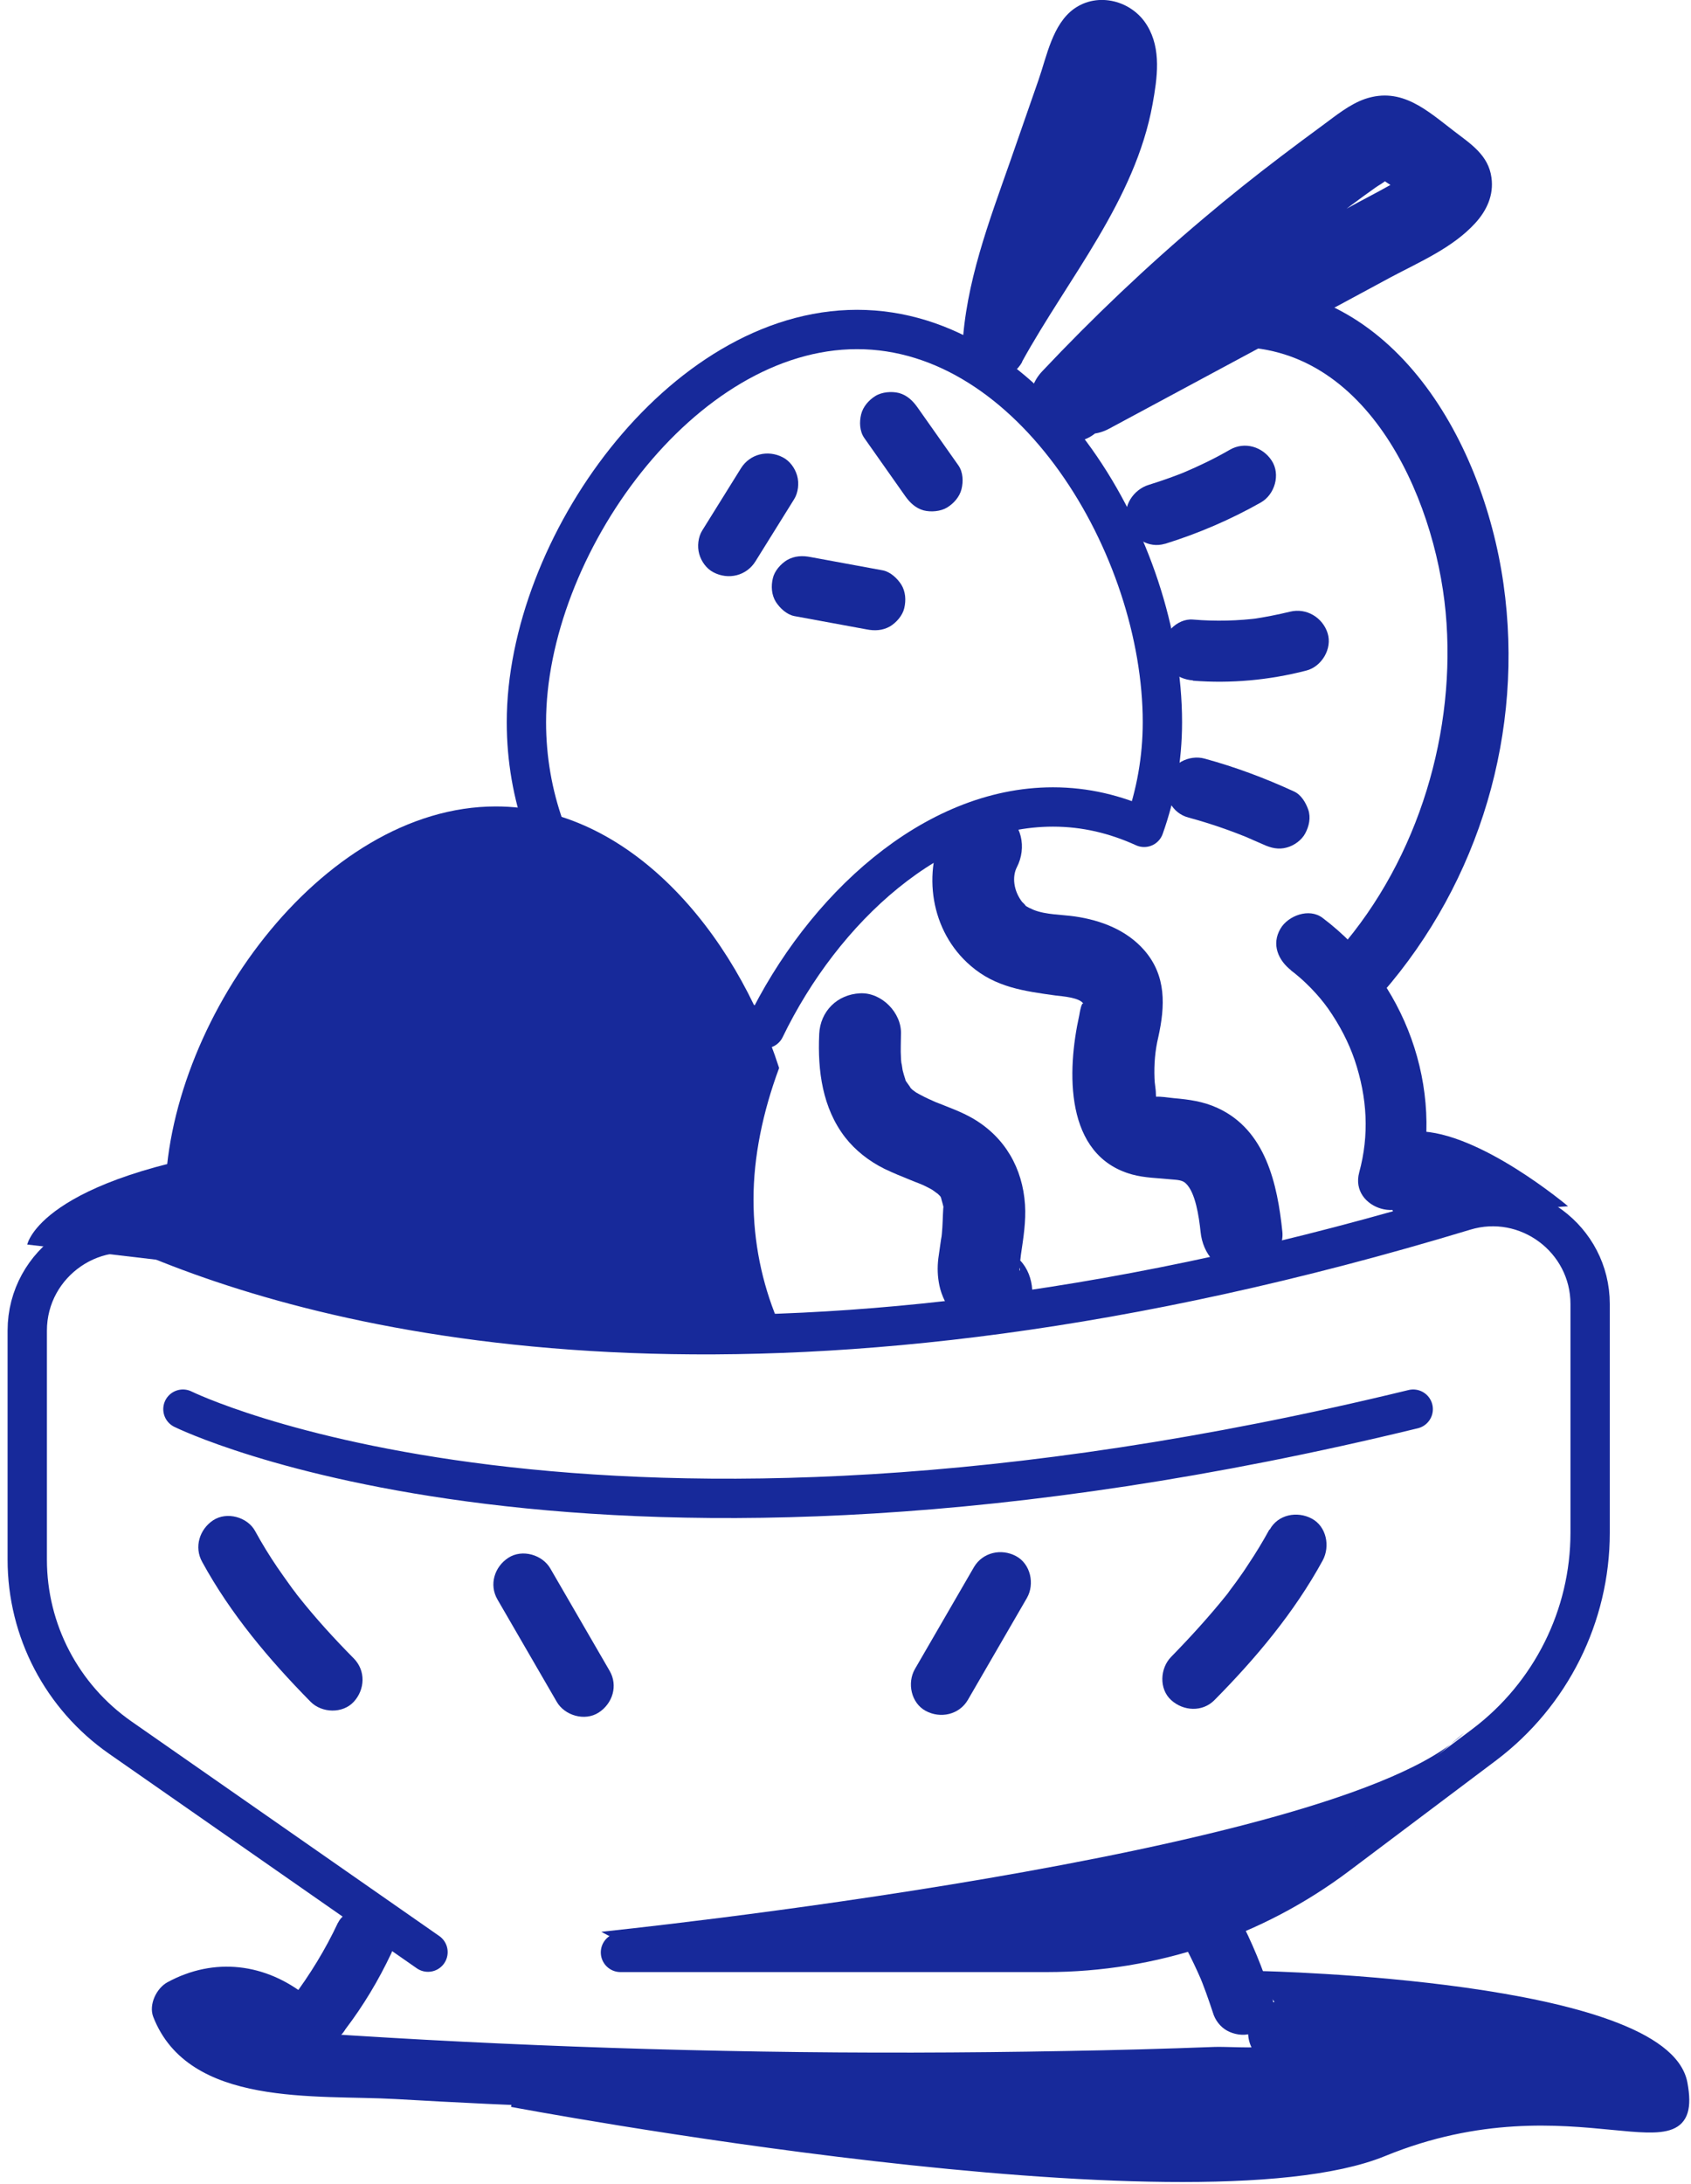<svg width="86" height="111" viewBox="0 0 86 111" fill="none" xmlns="http://www.w3.org/2000/svg">
<g clip-path="url(#clip0_11_1049)">
<path d="M53.558 41.017C55.194 41.017 56.733 41.39 58.188 42.053C58.785 40.382 59.117 38.588 59.117 36.71C59.117 27.819 52.532 16.747 43.589 16.747C34.647 16.747 26.772 27.819 26.772 36.71C26.772 44.207 31.93 50.488 38.903 52.283C41.856 46.181 47.457 41.017 53.544 41.017H53.558Z" stroke="#17299A" stroke-width="2" stroke-linecap="round" stroke-linejoin="round"/>
<path d="M39.444 67.29C39.472 67.221 39.499 67.138 39.527 67.069C38.751 65.192 38.321 63.135 38.321 60.967C38.321 58.8 38.792 56.522 39.624 54.285C37.392 47.341 31.971 40.99 25.219 40.99C16.291 40.99 8.402 52.062 8.402 60.953C8.402 61.657 8.457 62.348 8.554 63.024C14.877 65.413 25.067 67.884 39.444 67.276V67.29Z" fill="#17299A"/>
<path d="M21.767 99.224L6.114 88.317C3.147 86.246 1.386 82.877 1.386 79.274V67.635C1.386 64.156 4.922 61.713 8.166 63.038C18.231 67.138 39.776 72.053 74.479 61.547C77.653 60.581 80.87 62.969 80.87 66.282V77.907C80.87 82.132 78.874 86.122 75.491 88.676L68.018 94.295C63.761 97.498 58.576 99.237 53.239 99.237H31.555" stroke="#17299A" stroke-width="2" stroke-linecap="round" stroke-linejoin="round"/>
<path d="M72.122 60.415C73.495 55.293 71.457 49.812 67.256 46.65C66.576 46.139 65.509 46.54 65.121 47.203C64.649 48.003 65.01 48.818 65.675 49.329C65.537 49.232 65.8 49.439 65.841 49.467C65.925 49.536 66.022 49.619 66.105 49.688C66.299 49.853 66.479 50.033 66.673 50.226C67.034 50.599 67.283 50.903 67.533 51.248C68.143 52.117 68.587 52.987 68.892 53.871C69.543 55.804 69.64 57.695 69.127 59.587C68.614 61.478 71.623 62.348 72.136 60.415H72.122Z" fill="#17299A"/>
<path d="M55.984 21.786C58.646 18.956 61.474 16.291 64.455 13.792C65.883 12.605 67.325 11.459 68.822 10.355C69.197 10.078 69.571 9.802 69.945 9.54C70.112 9.416 70.375 9.291 70.514 9.14L70.777 8.96L70.015 8.85C70.043 9.015 70.985 9.554 71.152 9.692C71.346 9.844 71.54 9.982 71.734 10.134C71.873 10.244 72.219 10.672 72.039 10.355L71.762 9.305V9.512C71.845 9.167 71.942 8.822 72.025 8.463C72.094 8.325 71.692 8.781 71.554 8.891C71.304 9.071 71.013 9.222 70.736 9.388C70.001 9.802 69.238 10.189 68.49 10.603C66.909 11.445 65.343 12.287 63.762 13.143C60.615 14.828 57.468 16.526 54.32 18.21C51.964 19.48 54.057 23.056 56.414 21.786C59.617 20.06 62.819 18.348 66.022 16.622C67.602 15.78 69.169 14.938 70.749 14.082C72.205 13.309 73.883 12.591 75.02 11.349C75.616 10.7 75.976 9.913 75.852 9.029C75.699 7.883 74.798 7.317 73.952 6.668C72.58 5.619 71.29 4.404 69.432 5.025C68.628 5.302 67.935 5.881 67.256 6.378C66.576 6.875 65.856 7.414 65.162 7.939C63.817 8.96 62.5 10.009 61.211 11.1C58.327 13.53 55.596 16.125 53.003 18.873C51.173 20.82 54.112 23.746 55.943 21.8L55.984 21.786Z" fill="#17299A"/>
<path d="M51.977 18.389C54.32 14.137 57.731 10.189 58.618 5.288C58.854 3.976 59.075 2.499 58.341 1.298C57.578 0.028 55.831 -0.428 54.611 0.455C53.53 1.242 53.239 2.844 52.823 4.045C52.351 5.412 51.866 6.779 51.395 8.145C50.299 11.266 49.107 14.372 48.941 17.699C48.844 19.701 51.963 19.687 52.06 17.699C52.213 14.772 53.349 11.997 54.306 9.264C54.819 7.8 55.332 6.337 55.845 4.86C55.984 4.473 56.122 4.073 56.261 3.686C56.316 3.52 56.594 3.051 56.538 2.913C56.58 3.01 55.693 3.037 55.734 2.954C55.665 3.051 55.734 3.465 55.734 3.589C55.596 5.95 54.486 8.201 53.322 10.216C52.032 12.453 50.549 14.551 49.301 16.816C48.331 18.569 51.02 20.143 51.991 18.389H51.977Z" fill="#17299A"/>
<path d="M62.251 17.658C69.377 17.188 72.968 25.154 73.522 31.119C74.077 37.083 72.191 43.599 68.087 48.293C66.77 49.798 68.975 52.007 70.292 50.488C75.269 44.786 77.529 37.152 76.462 29.669C75.394 22.186 70.611 13.999 62.251 14.551C60.254 14.676 60.24 17.796 62.251 17.658Z" fill="#17299A"/>
<path d="M60.448 41.556C61.571 41.86 62.681 42.246 63.762 42.702L63.388 42.55C63.679 42.674 63.956 42.798 64.247 42.923C64.635 43.102 65.024 43.199 65.453 43.075C65.814 42.978 66.202 42.702 66.382 42.357C66.576 41.998 66.673 41.556 66.535 41.156C66.41 40.797 66.174 40.396 65.814 40.231C64.344 39.554 62.833 38.988 61.266 38.56C60.476 38.339 59.533 38.822 59.353 39.651C59.173 40.479 59.603 41.335 60.448 41.556Z" fill="#17299A"/>
<path d="M60.67 34.598C62.597 34.75 64.552 34.57 66.424 34.087C67.214 33.894 67.769 32.969 67.519 32.182C67.269 31.395 66.451 30.884 65.606 31.091C64.982 31.243 64.344 31.367 63.706 31.464L64.122 31.409C62.972 31.56 61.821 31.588 60.67 31.491C59.852 31.422 59.076 32.251 59.117 33.038C59.159 33.935 59.81 34.515 60.67 34.584V34.598Z" fill="#17299A"/>
<path d="M59.256 27.64C60.947 27.115 62.584 26.411 64.122 25.541C64.829 25.141 65.135 24.119 64.677 23.415C64.219 22.711 63.304 22.421 62.542 22.863C61.779 23.304 60.975 23.691 60.157 24.036L60.532 23.884C59.838 24.174 59.131 24.423 58.424 24.644C57.648 24.878 57.066 25.734 57.329 26.549C57.592 27.363 58.41 27.888 59.242 27.64H59.256Z" fill="#17299A"/>
<path d="M64.663 101.46C64.233 100.066 63.665 98.699 62.985 97.401C62.611 96.683 61.544 96.407 60.85 96.849C60.115 97.318 59.88 98.202 60.296 98.975C60.587 99.527 60.85 100.079 61.1 100.659L60.947 100.287C61.225 100.949 61.46 101.612 61.682 102.288C61.793 102.675 62.056 103.02 62.403 103.213C62.75 103.407 63.235 103.49 63.609 103.365C63.984 103.241 64.344 103.006 64.538 102.647C64.732 102.288 64.815 101.86 64.691 101.446L64.663 101.46Z" fill="#17299A"/>
<path d="M17.192 97.719C16.554 99.085 15.764 100.369 14.862 101.571C14.64 101.874 14.613 102.427 14.71 102.772C14.807 103.117 15.084 103.517 15.431 103.697C15.791 103.89 16.235 103.987 16.637 103.849L17.011 103.697C17.247 103.559 17.427 103.379 17.566 103.144C18.481 101.943 19.257 100.646 19.895 99.293C20.075 98.906 20.172 98.519 20.048 98.091C19.951 97.733 19.673 97.346 19.327 97.166C18.966 96.973 18.523 96.876 18.12 97.015C17.76 97.139 17.358 97.374 17.192 97.733V97.719Z" fill="#17299A"/>
<path d="M31.001 84.921L27.992 79.73C27.59 79.025 26.564 78.722 25.857 79.177C25.15 79.633 24.859 80.544 25.302 81.303C26.301 83.029 27.313 84.769 28.311 86.494C28.713 87.198 29.739 87.502 30.446 87.047C31.153 86.591 31.444 85.68 31.001 84.921Z" fill="#17299A"/>
<path d="M10.287 79.398C11.729 82.035 13.684 84.355 15.792 86.494C16.36 87.074 17.428 87.116 17.996 86.494C18.564 85.873 18.606 84.921 17.996 84.299C16.998 83.291 16.041 82.242 15.168 81.138C15.112 81.069 15.071 81.013 15.015 80.944C14.877 80.765 15.168 81.151 15.043 80.972C14.932 80.834 14.821 80.682 14.724 80.544C14.516 80.254 14.308 79.964 14.1 79.66C13.698 79.067 13.324 78.459 12.977 77.824C12.589 77.106 11.535 76.816 10.842 77.272C10.149 77.728 9.858 78.639 10.287 79.398Z" fill="#17299A"/>
<path d="M64.996 104.856C66.285 104.856 67.575 104.856 68.864 104.856L67.367 102.896C66.978 104.428 62.861 104 61.766 104.042C59.242 104.138 56.719 104.207 54.196 104.249C49.038 104.345 43.867 104.359 38.709 104.276C33.552 104.194 28.616 104.028 23.583 103.779C21.06 103.655 18.537 103.503 16.027 103.338C14.599 103.241 11.466 103.365 10.814 101.695L10.093 103.448C11.161 102.868 12.436 102.896 13.407 103.669C14.96 104.912 17.178 102.73 15.611 101.474C13.518 99.79 10.898 99.458 8.513 100.756C7.958 101.06 7.556 101.888 7.792 102.509C9.594 107.134 16.11 106.458 20.131 106.692C26.315 107.051 32.512 107.272 38.695 107.369C44.879 107.466 51.09 107.438 57.273 107.272C60.185 107.203 63.221 107.314 66.105 106.886C68.032 106.596 69.835 105.712 70.347 103.71C70.597 102.73 69.876 101.75 68.85 101.75C67.561 101.75 66.271 101.75 64.982 101.75C62.972 101.75 62.972 104.856 64.982 104.856H64.996Z" fill="#17299A"/>
<path d="M37.683 23.801L35.714 26.963C35.506 27.294 35.451 27.777 35.562 28.164C35.673 28.551 35.936 28.91 36.283 29.089C37.045 29.489 37.96 29.268 38.418 28.537L40.387 25.375C40.595 25.044 40.65 24.561 40.539 24.174C40.428 23.788 40.165 23.429 39.818 23.249C39.056 22.849 38.141 23.07 37.683 23.801Z" fill="#17299A"/>
<path d="M43.95 22.255L46.043 25.224C46.279 25.555 46.57 25.831 46.972 25.942C47.346 26.038 47.846 25.997 48.178 25.79C48.511 25.583 48.802 25.251 48.899 24.865C48.996 24.478 48.983 24.009 48.747 23.663L46.653 20.695C46.418 20.364 46.127 20.088 45.724 19.977C45.35 19.881 44.851 19.922 44.518 20.129C44.185 20.336 43.894 20.668 43.797 21.054C43.7 21.441 43.714 21.91 43.95 22.255Z" fill="#17299A"/>
<path d="M44.906 28.992L41.232 28.316C40.816 28.233 40.414 28.247 40.026 28.468C39.707 28.661 39.388 29.02 39.305 29.393C39.208 29.793 39.236 30.235 39.458 30.594C39.666 30.912 39.998 31.229 40.386 31.312L44.06 31.988C44.476 32.071 44.879 32.057 45.267 31.837C45.586 31.643 45.904 31.284 45.988 30.912C46.085 30.511 46.057 30.069 45.835 29.71C45.627 29.393 45.294 29.075 44.906 28.992Z" fill="#17299A"/>
<path d="M9.303 71.625C9.303 71.625 29.919 81.828 71.872 71.625" stroke="#17299A" stroke-width="2" stroke-linecap="round" stroke-linejoin="round"/>
<path d="M49.218 86.412C50.216 84.686 51.228 82.946 52.227 81.221C52.629 80.516 52.421 79.495 51.672 79.094C50.923 78.694 49.981 78.901 49.537 79.647C48.539 81.372 47.527 83.112 46.528 84.838C46.126 85.542 46.334 86.563 47.083 86.964C47.832 87.364 48.775 87.157 49.218 86.412Z" fill="#17299A"/>
<path d="M64.552 77.755C64.219 78.363 63.859 78.956 63.47 79.536C63.276 79.84 63.068 80.13 62.86 80.42C62.749 80.558 62.652 80.71 62.541 80.848C62.431 80.986 62.5 80.917 62.569 80.82C62.514 80.903 62.444 80.972 62.389 81.055C61.502 82.159 60.545 83.209 59.561 84.216C58.992 84.796 58.937 85.846 59.561 86.412C60.184 86.978 61.155 87.033 61.765 86.412C63.872 84.285 65.827 81.952 67.269 79.315C67.657 78.597 67.463 77.59 66.715 77.189C65.966 76.789 64.995 76.982 64.579 77.741L64.552 77.755Z" fill="#17299A"/>
<path d="M30.584 98.188C30.584 98.188 68.157 94.35 74.451 88.082L63.276 97.636C63.276 97.636 37.101 102.026 30.584 98.188Z" fill="#17299A"/>
<path d="M48.081 41.984C46.875 44.331 47.319 47.341 49.371 49.094C50.632 50.185 52.088 50.378 53.683 50.599C54.001 50.64 54.944 50.696 55.111 51.041C55.014 50.847 54.903 51.51 54.889 51.607C54.265 54.409 54.112 58.744 57.578 59.697C58.23 59.876 58.909 59.876 59.561 59.946C59.908 59.973 60.143 59.987 60.31 60.153C60.795 60.608 60.975 61.823 61.058 62.61C61.169 63.728 61.932 64.681 63.138 64.681C64.178 64.681 65.329 63.728 65.218 62.61C64.968 60.194 64.372 57.433 61.918 56.315C61.197 55.983 60.476 55.886 59.7 55.818C59.395 55.79 59.048 55.721 58.757 55.748C58.923 55.748 58.466 55.569 58.618 55.679C59.006 55.997 58.771 55.9 58.785 55.597C58.785 55.348 58.715 55.044 58.715 54.81C58.688 54.092 58.743 53.401 58.909 52.711C59.256 51.137 59.325 49.605 58.202 48.307C57.301 47.272 55.998 46.775 54.667 46.581C54.001 46.485 53.197 46.498 52.573 46.25C52.421 46.181 52.241 46.112 52.116 46.001C52.282 46.139 51.88 45.725 52.019 45.891C51.52 45.27 51.478 44.538 51.714 44.082C52.227 43.088 51.977 41.832 50.965 41.252C50.036 40.714 48.636 40.99 48.123 41.998L48.081 41.984Z" fill="#17299A"/>
<path d="M41.662 52.587C41.579 54.423 41.828 56.315 42.979 57.806C43.506 58.482 44.199 59.02 44.976 59.407C45.405 59.614 45.849 59.794 46.293 59.973C46.459 60.042 46.626 60.111 46.792 60.166C46.362 60.001 46.889 60.208 46.944 60.235C47.097 60.304 47.249 60.387 47.402 60.47C47.499 60.525 47.873 60.843 47.541 60.539C47.651 60.636 47.748 60.732 47.846 60.829C47.943 60.926 47.915 60.912 47.804 60.774C47.901 60.967 47.929 61.009 47.873 60.884C47.804 60.732 47.956 61.216 47.97 61.298C48.012 61.506 47.998 61.078 47.97 61.45C47.943 61.878 47.943 62.279 47.901 62.707C47.846 63.19 47.929 62.569 47.859 62.997C47.818 63.314 47.762 63.645 47.721 63.963C47.665 64.432 47.679 64.874 47.776 65.344C47.998 66.379 48.775 67.415 49.884 67.594C50.993 67.773 52.171 67.318 52.449 66.144C52.67 65.15 52.144 63.784 50.993 63.59C51.339 63.645 51.644 64.129 51.825 64.391C51.935 64.543 51.825 64.75 51.852 64.391C51.852 64.322 51.894 63.977 51.852 64.294C51.88 64.115 51.908 63.949 51.922 63.77C52.046 62.928 52.185 62.085 52.13 61.23C52.005 59.38 51.117 57.819 49.509 56.867C48.899 56.508 48.22 56.273 47.568 56.011C47.513 55.983 46.986 55.748 47.402 55.942C47.263 55.873 47.139 55.818 47 55.748C46.861 55.679 46.736 55.61 46.612 55.541C46.598 55.541 46.21 55.238 46.404 55.403C46.612 55.597 46.251 55.238 46.21 55.196C46.459 55.472 46.126 55.031 46.099 54.989C45.905 54.672 46.099 55.072 46.043 54.865C45.988 54.713 45.946 54.547 45.905 54.395C45.905 54.354 45.807 53.747 45.849 54.161C45.849 54.023 45.821 53.898 45.821 53.76C45.794 53.36 45.821 52.96 45.821 52.559C45.863 51.482 44.837 50.433 43.742 50.488C42.577 50.544 41.718 51.4 41.662 52.559V52.587Z" fill="#17299A"/>
<path d="M1.386 63.259C1.386 63.259 2.024 59.863 13.046 58.289L12.45 64.557L1.4 63.259H1.386Z" fill="#17299A"/>
<path d="M79.747 61.312C79.747 61.312 75.242 57.502 72.094 57.502C68.947 57.502 70.999 61.947 70.999 61.947L79.747 61.312Z" fill="#17299A"/>
<path d="M26.037 106.844C26.037 106.844 60.559 113.361 70.347 109.357C80.136 105.353 86.513 110.917 85.57 105.892C84.628 100.866 64.192 100.438 64.192 100.438L66.604 103.862L66.465 106.872L49.398 105.892H25.219" fill="#17299A"/>
<path d="M26.037 106.844C26.037 106.844 60.559 113.361 70.347 109.357C80.136 105.353 86.513 110.917 85.57 105.892C84.628 100.866 64.192 100.438 64.192 100.438L66.604 103.862L66.465 106.872L49.398 105.892H25.219" stroke="#17299A" stroke-width="0.5" stroke-miterlimit="10"/>
</g>
<defs>
<clipPath id="clip0_11_1049">
<rect width="86" height="111" fill="white"/>
</clipPath>
</defs>
</svg>
